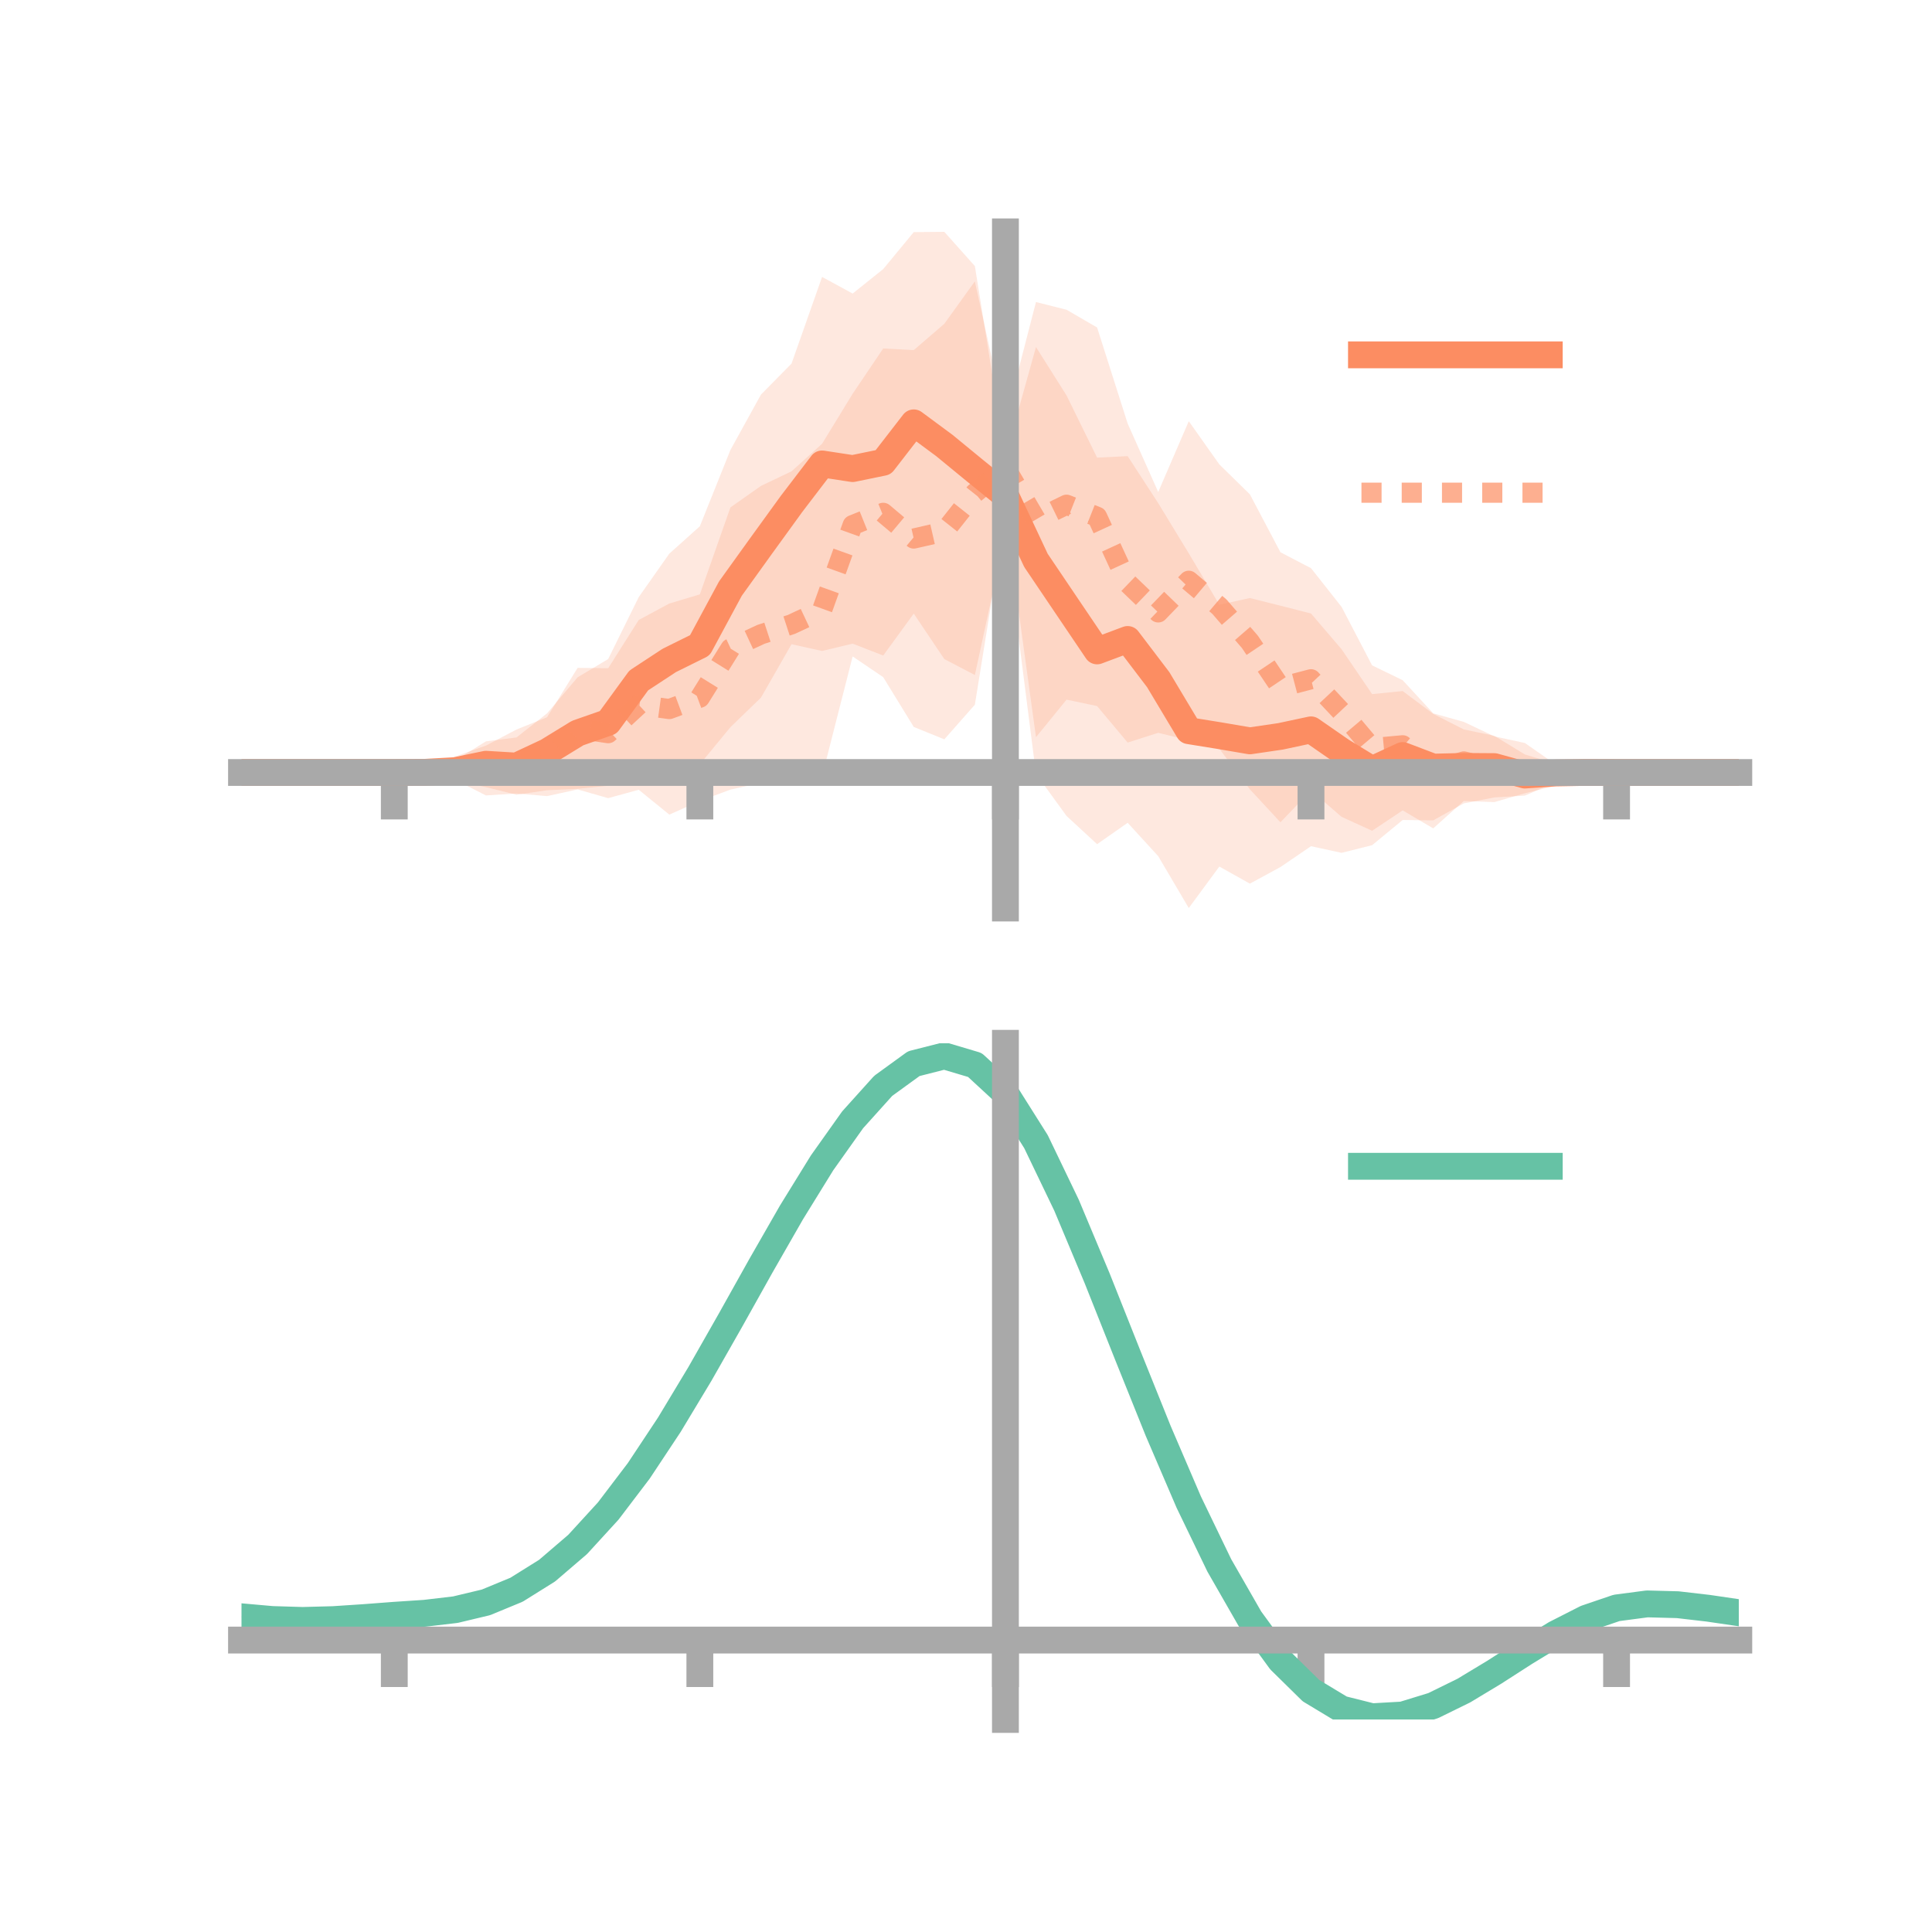 <?xml version="1.0" encoding="utf-8" standalone="no"?>
<!DOCTYPE svg PUBLIC "-//W3C//DTD SVG 1.1//EN"
  "http://www.w3.org/Graphics/SVG/1.1/DTD/svg11.dtd">
<!-- Created with matplotlib (https://matplotlib.org/) -->
<svg height="144pt" version="1.1" viewBox="0 0 144 144" width="144pt" xmlns="http://www.w3.org/2000/svg" xmlns:xlink="http://www.w3.org/1999/xlink">
 <defs>
  <style type="text/css">*{stroke-linecap:butt;stroke-linejoin:round;}</style>
 </defs>
 <g id="figure_1">
  <g id="patch_1">
   <path d="M 0 144 
L 144 144 
L 144 0 
L 0 0 
z
" style="fill:none;"/>
  </g>
  <g id="axes_1">
   <g id="patch_2">
    <path d="M 18 67.68 
L 129.6 67.68 
L 129.6 17.28 
L 18 17.28 
z
" style="fill:none;"/>
   </g>
   <g id="PolyCollection_1">
    <path clip-path="url(#pe5f22cbfa7)" d="M 18 57.577 
L 18 57.577 
L 20.278 57.577 
L 22.555 57.577 
L 24.833 57.577 
L 27.11 57.577 
L 29.388 57.576 
L 31.665 57.481 
L 33.943 56.669 
L 36.22 55.256 
L 38.498 54.964 
L 40.776 53.168 
L 43.053 50.482 
L 45.331 49.12 
L 47.608 44.504 
L 49.886 41.267 
L 52.163 39.224 
L 54.441 33.54 
L 56.718 29.41 
L 58.996 27.101 
L 61.273 20.64 
L 63.551 21.88 
L 65.829 20.057 
L 68.106 17.3 
L 70.384 17.28 
L 72.661 19.832 
L 74.939 34.034 
L 77.216 25.865 
L 79.494 29.475 
L 81.771 34.109 
L 84.049 33.998 
L 86.327 37.503 
L 88.604 41.243 
L 90.882 45.074 
L 93.159 44.575 
L 95.437 45.146 
L 97.714 45.727 
L 99.992 48.389 
L 102.269 51.736 
L 104.547 51.507 
L 106.824 53.21 
L 109.102 54.367 
L 111.38 54.844 
L 113.657 56.234 
L 115.935 56.92 
L 118.212 57.5 
L 120.49 57.577 
L 122.767 57.577 
L 125.045 57.577 
L 127.322 57.577 
L 129.6 57.577 
L 129.6 57.577 
L 129.6 57.577 
L 127.322 57.577 
L 125.045 57.577 
L 122.767 57.577 
L 120.49 57.577 
L 118.212 57.641 
L 115.935 58.305 
L 113.657 59.301 
L 111.38 59.435 
L 109.102 59.879 
L 106.824 61.145 
L 104.547 61.117 
L 102.269 62.996 
L 99.992 63.566 
L 97.714 63.071 
L 95.437 64.625 
L 93.159 65.862 
L 90.882 64.587 
L 88.604 67.68 
L 86.327 63.814 
L 84.049 61.326 
L 81.771 62.921 
L 79.494 60.816 
L 77.216 57.678 
L 74.939 39.802 
L 72.661 50.311 
L 70.384 49.124 
L 68.106 45.734 
L 65.829 48.86 
L 63.551 47.972 
L 61.273 48.519 
L 58.996 48.016 
L 56.718 51.996 
L 54.441 54.2 
L 52.163 56.968 
L 49.886 57.178 
L 47.608 56.932 
L 45.331 58.562 
L 43.053 58.795 
L 40.776 58.899 
L 38.498 59.235 
L 36.22 58.67 
L 33.943 58.207 
L 31.665 57.649 
L 29.388 57.577 
L 27.11 57.577 
L 24.833 57.577 
L 22.555 57.577 
L 20.278 57.577 
L 18 57.577 
z
" style="fill:#fc8d62;fill-opacity:0.2;"/>
   </g>
   <g id="PolyCollection_2">
    <path clip-path="url(#pe5f22cbfa7)" d="M 18 57.577 
L 18 57.577 
L 20.278 57.577 
L 22.555 57.577 
L 24.833 57.577 
L 27.11 57.577 
L 29.388 57.577 
L 31.665 57.267 
L 33.943 56.38 
L 36.22 55.571 
L 38.498 54.374 
L 40.776 53.458 
L 43.053 49.778 
L 45.331 49.806 
L 47.608 46.209 
L 49.886 44.983 
L 52.163 44.301 
L 54.441 37.82 
L 56.718 36.217 
L 58.996 35.13 
L 61.273 33.075 
L 63.551 29.35 
L 65.829 25.972 
L 68.106 26.096 
L 70.384 24.134 
L 72.661 20.969 
L 74.939 31.332 
L 77.216 22.511 
L 79.494 23.087 
L 81.771 24.408 
L 84.049 31.569 
L 86.327 36.672 
L 88.604 31.393 
L 90.882 34.614 
L 93.159 36.845 
L 95.437 41.162 
L 97.714 42.348 
L 99.992 45.232 
L 102.269 49.594 
L 104.547 50.698 
L 106.824 53.169 
L 109.102 53.804 
L 111.38 54.886 
L 113.657 55.379 
L 115.935 56.968 
L 118.212 57.113 
L 120.49 57.577 
L 122.767 57.577 
L 125.045 57.577 
L 127.322 57.577 
L 129.6 57.577 
L 129.6 57.577 
L 129.6 57.577 
L 127.322 57.577 
L 125.045 57.577 
L 122.767 57.577 
L 120.49 57.577 
L 118.212 57.919 
L 115.935 58.564 
L 113.657 59.125 
L 111.38 59.785 
L 109.102 59.699 
L 106.824 61.744 
L 104.547 60.401 
L 102.269 61.922 
L 99.992 60.882 
L 97.714 58.909 
L 95.437 61.29 
L 93.159 58.831 
L 90.882 55.808 
L 88.604 55.179 
L 86.327 54.62 
L 84.049 55.347 
L 81.771 52.626 
L 79.494 52.148 
L 77.216 54.947 
L 74.939 38.396 
L 72.661 52.524 
L 70.384 55.106 
L 68.106 54.183 
L 65.829 50.472 
L 63.551 48.927 
L 61.273 57.857 
L 58.996 57.942 
L 56.718 58.342 
L 54.441 58.853 
L 52.163 59.705 
L 49.886 60.716 
L 47.608 58.864 
L 45.331 59.49 
L 43.053 58.838 
L 40.776 59.338 
L 38.498 59.142 
L 36.22 59.287 
L 33.943 58.13 
L 31.665 57.985 
L 29.388 57.577 
L 27.11 57.577 
L 24.833 57.577 
L 22.555 57.577 
L 20.278 57.577 
L 18 57.577 
z
" style="fill:#fc8d62;fill-opacity:0.2;"/>
   </g>
   <g id="matplotlib.axis_1">
    <g id="xtick_1">
     <g id="line2d_1">
      <defs>
       <path d="M 0 0 
L 0 3.5 
" id="m0109bda7a5" style="stroke:#a9a9a9;stroke-width:2;"/>
      </defs>
      <g>
       <use style="fill:#a9a9a9;stroke:#a9a9a9;stroke-width:2;" x="29.388" xlink:href="#m0109bda7a5" y="57.577"/>
      </g>
     </g>
    </g>
    <g id="xtick_2">
     <g id="line2d_2">
      <g>
       <use style="fill:#a9a9a9;stroke:#a9a9a9;stroke-width:2;" x="52.163" xlink:href="#m0109bda7a5" y="57.577"/>
      </g>
     </g>
    </g>
    <g id="xtick_3">
     <g id="line2d_3">
      <g>
       <use style="fill:#a9a9a9;stroke:#a9a9a9;stroke-width:2;" x="74.939" xlink:href="#m0109bda7a5" y="57.577"/>
      </g>
     </g>
    </g>
    <g id="xtick_4">
     <g id="line2d_4">
      <g>
       <use style="fill:#a9a9a9;stroke:#a9a9a9;stroke-width:2;" x="97.714" xlink:href="#m0109bda7a5" y="57.577"/>
      </g>
     </g>
    </g>
    <g id="xtick_5">
     <g id="line2d_5">
      <g>
       <use style="fill:#a9a9a9;stroke:#a9a9a9;stroke-width:2;" x="120.49" xlink:href="#m0109bda7a5" y="57.577"/>
      </g>
     </g>
    </g>
   </g>
   <g id="matplotlib.axis_2"/>
   <g id="line2d_6">
    <path clip-path="url(#pe5f22cbfa7)" d="M 18 57.577 
L 20.278 57.577 
L 22.555 57.577 
L 24.833 57.577 
L 27.11 57.577 
L 29.388 57.577 
L 31.665 57.565 
L 33.943 57.438 
L 36.22 56.963 
L 38.498 57.1 
L 40.776 56.034 
L 43.053 54.638 
L 45.331 53.841 
L 47.608 50.718 
L 49.886 49.223 
L 52.163 48.096 
L 54.441 43.87 
L 56.718 40.703 
L 58.996 37.559 
L 61.273 34.579 
L 63.551 34.926 
L 65.829 34.458 
L 68.106 31.517 
L 70.384 33.202 
L 72.661 35.072 
L 74.939 36.918 
L 77.216 41.771 
L 79.494 45.146 
L 81.771 48.515 
L 84.049 47.662 
L 86.327 50.659 
L 88.604 54.462 
L 90.882 54.83 
L 93.159 55.219 
L 95.437 54.885 
L 97.714 54.399 
L 99.992 55.977 
L 102.269 57.366 
L 104.547 56.312 
L 106.824 57.177 
L 109.102 57.123 
L 111.38 57.139 
L 113.657 57.768 
L 115.935 57.613 
L 118.212 57.57 
L 120.49 57.577 
L 122.767 57.577 
L 125.045 57.577 
L 127.322 57.577 
L 129.6 57.577 
" style="fill:none;stroke:#fc8d62;stroke-linecap:square;stroke-width:2;"/>
   </g>
   <g id="line2d_7">
    <path clip-path="url(#pe5f22cbfa7)" d="M 18 57.577 
L 20.278 57.577 
L 22.555 57.577 
L 24.833 57.577 
L 27.11 57.577 
L 29.388 57.577 
L 31.665 57.626 
L 33.943 57.255 
L 36.22 57.429 
L 38.498 56.758 
L 40.776 56.398 
L 43.053 54.308 
L 45.331 54.648 
L 47.608 52.536 
L 49.886 52.849 
L 52.163 52.003 
L 54.441 48.337 
L 56.718 47.28 
L 58.996 46.536 
L 61.273 45.466 
L 63.551 39.138 
L 65.829 38.222 
L 68.106 40.139 
L 70.384 39.62 
L 72.661 36.747 
L 74.939 34.864 
L 77.216 38.729 
L 79.494 37.618 
L 81.771 38.517 
L 84.049 43.458 
L 86.327 45.646 
L 88.604 43.286 
L 90.882 45.211 
L 93.159 47.838 
L 95.437 51.226 
L 97.714 50.628 
L 99.992 53.057 
L 102.269 55.758 
L 104.547 55.549 
L 106.824 57.457 
L 109.102 56.752 
L 111.38 57.335 
L 113.657 57.252 
L 115.935 57.766 
L 118.212 57.516 
L 120.49 57.577 
L 122.767 57.577 
L 125.045 57.577 
L 127.322 57.577 
L 129.6 57.577 
" style="fill:none;stroke:#fc8d62;stroke-dasharray:1.5,1.5;stroke-dashoffset:0;stroke-opacity:0.7;stroke-width:1.5;"/>
   </g>
   <g id="patch_3">
    <path d="M 74.939 67.68 
L 74.939 17.28 
" style="fill:none;stroke:#a9a9a9;stroke-linecap:square;stroke-linejoin:miter;stroke-width:2;"/>
   </g>
   <g id="patch_4">
    <path d="M 129.6 67.68 
L 129.6 17.28 
" style="fill:none;"/>
   </g>
   <g id="patch_5">
    <path d="M 18 57.577 
L 129.6 57.577 
" style="fill:none;stroke:#a9a9a9;stroke-linecap:square;stroke-linejoin:miter;stroke-width:2;"/>
   </g>
   <g id="patch_6">
    <path d="M 18 17.28 
L 129.6 17.28 
" style="fill:none;"/>
   </g>
   <g id="legend_1">
    <g id="line2d_8">
     <path d="M 101.475 26.449 
L 115.475 26.449 
" style="fill:none;stroke:#fc8d62;stroke-linecap:square;stroke-width:2;"/>
    </g>
    <g id="line2d_9"/>
    <g id="text_1">
     <!--   -->
     <g transform="translate(121.075 28.899)scale(0.07 -0.07)">
      <defs>
       <path id="DejaVuSans-32"/>
      </defs>
      <use xlink:href="#DejaVuSans-32"/>
     </g>
    </g>
    <g id="line2d_10">
     <path d="M 101.475 36.724 
L 115.475 36.724 
" style="fill:none;stroke:#fc8d62;stroke-dasharray:1.5,1.5;stroke-dashoffset:0;stroke-opacity:0.7;stroke-width:1.5;"/>
    </g>
    <g id="line2d_11"/>
    <g id="text_2">
     <!--   -->
     <g transform="translate(121.075 39.174)scale(0.07 -0.07)">
      <use xlink:href="#DejaVuSans-32"/>
     </g>
    </g>
   </g>
  </g>
  <g id="axes_2">
   <g id="patch_7">
    <path d="M 18 128.16 
L 129.6 128.16 
L 129.6 77.76 
L 18 77.76 
z
" style="fill:none;"/>
   </g>
   <g id="PolyCollection_3">
    <path clip-path="url(#pe297f7e010)" d="M 18 120.545 
L 18 120.466 
L 20.278 120.677 
L 22.555 120.746 
L 24.833 120.678 
L 27.11 120.518 
L 29.388 120.337 
L 31.665 120.18 
L 33.943 119.907 
L 36.22 119.358 
L 38.498 118.408 
L 40.776 116.964 
L 43.053 114.975 
L 45.331 112.432 
L 47.608 109.367 
L 49.886 105.848 
L 52.163 101.976 
L 54.441 97.879 
L 56.718 93.713 
L 58.996 89.651 
L 61.273 85.884 
L 63.551 82.61 
L 65.829 80.031 
L 68.106 78.349 
L 70.384 77.76 
L 72.661 78.45 
L 74.939 80.586 
L 77.216 84.25 
L 79.494 89.059 
L 81.771 94.575 
L 84.049 100.389 
L 86.327 106.14 
L 88.604 111.531 
L 90.882 116.327 
L 93.159 120.359 
L 95.437 123.527 
L 97.714 125.792 
L 99.992 127.176 
L 102.269 127.752 
L 104.547 127.628 
L 106.824 126.94 
L 109.102 125.84 
L 111.38 124.489 
L 113.657 123.049 
L 115.935 121.68 
L 118.212 120.534 
L 120.49 119.763 
L 122.767 119.466 
L 125.045 119.531 
L 127.322 119.804 
L 129.6 120.151 
L 129.6 120.255 
L 129.6 120.255 
L 127.322 119.933 
L 125.045 119.679 
L 122.767 119.625 
L 120.49 119.928 
L 118.212 120.708 
L 115.935 121.88 
L 113.657 123.292 
L 111.38 124.781 
L 109.102 126.178 
L 106.824 127.314 
L 104.547 128.024 
L 102.269 128.16 
L 99.992 127.595 
L 97.714 126.233 
L 95.437 124.019 
L 93.159 120.94 
L 90.882 117.033 
L 88.604 112.392 
L 86.327 107.172 
L 84.049 101.598 
L 81.771 95.959 
L 79.494 90.604 
L 77.216 85.932 
L 74.939 82.374 
L 72.661 80.305 
L 70.384 79.64 
L 68.106 80.211 
L 65.829 81.834 
L 63.551 84.316 
L 61.273 87.461 
L 58.996 91.071 
L 56.718 94.957 
L 54.441 98.938 
L 52.163 102.847 
L 49.886 106.54 
L 47.608 109.895 
L 45.331 112.82 
L 43.053 115.254 
L 40.776 117.17 
L 38.498 118.573 
L 36.22 119.505 
L 33.943 120.042 
L 31.665 120.306 
L 29.388 120.451 
L 27.11 120.615 
L 24.833 120.756 
L 22.555 120.808 
L 20.278 120.739 
L 18 120.545 
z
" style="fill:#66c2a5;fill-opacity:0.2;"/>
   </g>
   <g id="matplotlib.axis_3">
    <g id="xtick_6">
     <g id="line2d_12">
      <g>
       <use style="fill:#a9a9a9;stroke:#a9a9a9;stroke-width:2;" x="29.388" xlink:href="#m0109bda7a5" y="122.242"/>
      </g>
     </g>
    </g>
    <g id="xtick_7">
     <g id="line2d_13">
      <g>
       <use style="fill:#a9a9a9;stroke:#a9a9a9;stroke-width:2;" x="52.163" xlink:href="#m0109bda7a5" y="122.242"/>
      </g>
     </g>
    </g>
    <g id="xtick_8">
     <g id="line2d_14">
      <g>
       <use style="fill:#a9a9a9;stroke:#a9a9a9;stroke-width:2;" x="74.939" xlink:href="#m0109bda7a5" y="122.242"/>
      </g>
     </g>
    </g>
    <g id="xtick_9">
     <g id="line2d_15">
      <g>
       <use style="fill:#a9a9a9;stroke:#a9a9a9;stroke-width:2;" x="97.714" xlink:href="#m0109bda7a5" y="122.242"/>
      </g>
     </g>
    </g>
    <g id="xtick_10">
     <g id="line2d_16">
      <g>
       <use style="fill:#a9a9a9;stroke:#a9a9a9;stroke-width:2;" x="120.49" xlink:href="#m0109bda7a5" y="122.242"/>
      </g>
     </g>
    </g>
   </g>
   <g id="matplotlib.axis_4"/>
   <g id="line2d_17">
    <path clip-path="url(#pe297f7e010)" d="M 18 120.506 
L 20.278 120.708 
L 22.555 120.777 
L 24.833 120.717 
L 27.11 120.567 
L 29.388 120.394 
L 31.665 120.243 
L 33.943 119.975 
L 36.22 119.431 
L 38.498 118.49 
L 40.776 117.067 
L 43.053 115.115 
L 45.331 112.626 
L 47.608 109.631 
L 49.886 106.194 
L 52.163 102.411 
L 54.441 98.408 
L 56.718 94.335 
L 58.996 90.361 
L 61.273 86.672 
L 63.551 83.463 
L 65.829 80.933 
L 68.106 79.28 
L 70.384 78.7 
L 72.661 79.377 
L 74.939 81.48 
L 77.216 85.091 
L 79.494 89.832 
L 81.771 95.267 
L 84.049 100.993 
L 86.327 106.656 
L 88.604 111.961 
L 90.882 116.68 
L 93.159 120.65 
L 95.437 123.773 
L 97.714 126.012 
L 99.992 127.385 
L 102.269 127.956 
L 104.547 127.826 
L 106.824 127.127 
L 109.102 126.009 
L 111.38 124.635 
L 113.657 123.171 
L 115.935 121.78 
L 118.212 120.621 
L 120.49 119.845 
L 122.767 119.545 
L 125.045 119.605 
L 127.322 119.869 
L 129.6 120.203 
" style="fill:none;stroke:#66c2a5;stroke-linecap:square;stroke-width:2;"/>
   </g>
   <g id="patch_8">
    <path d="M 74.939 128.16 
L 74.939 77.76 
" style="fill:none;stroke:#a9a9a9;stroke-linecap:square;stroke-linejoin:miter;stroke-width:2;"/>
   </g>
   <g id="patch_9">
    <path d="M 129.6 128.16 
L 129.6 77.76 
" style="fill:none;"/>
   </g>
   <g id="patch_10">
    <path d="M 18 122.242 
L 129.6 122.242 
" style="fill:none;stroke:#a9a9a9;stroke-linecap:square;stroke-linejoin:miter;stroke-width:2;"/>
   </g>
   <g id="patch_11">
    <path d="M 18 77.76 
L 129.6 77.76 
" style="fill:none;"/>
   </g>
   <g id="legend_2">
    <g id="line2d_18">
     <path d="M 101.475 86.929 
L 115.475 86.929 
" style="fill:none;stroke:#66c2a5;stroke-linecap:square;stroke-width:2;"/>
    </g>
    <g id="line2d_19"/>
    <g id="text_3">
     <!--   -->
     <g transform="translate(121.075 89.379)scale(0.07 -0.07)">
      <use xlink:href="#DejaVuSans-32"/>
     </g>
    </g>
   </g>
  </g>
 </g>
 <defs>
  <clipPath id="pe5f22cbfa7">
   <rect height="50.4" width="111.6" x="18" y="17.28"/>
  </clipPath>
  <clipPath id="pe297f7e010">
   <rect height="50.4" width="111.6" x="18" y="77.76"/>
  </clipPath>
 </defs>
</svg>
